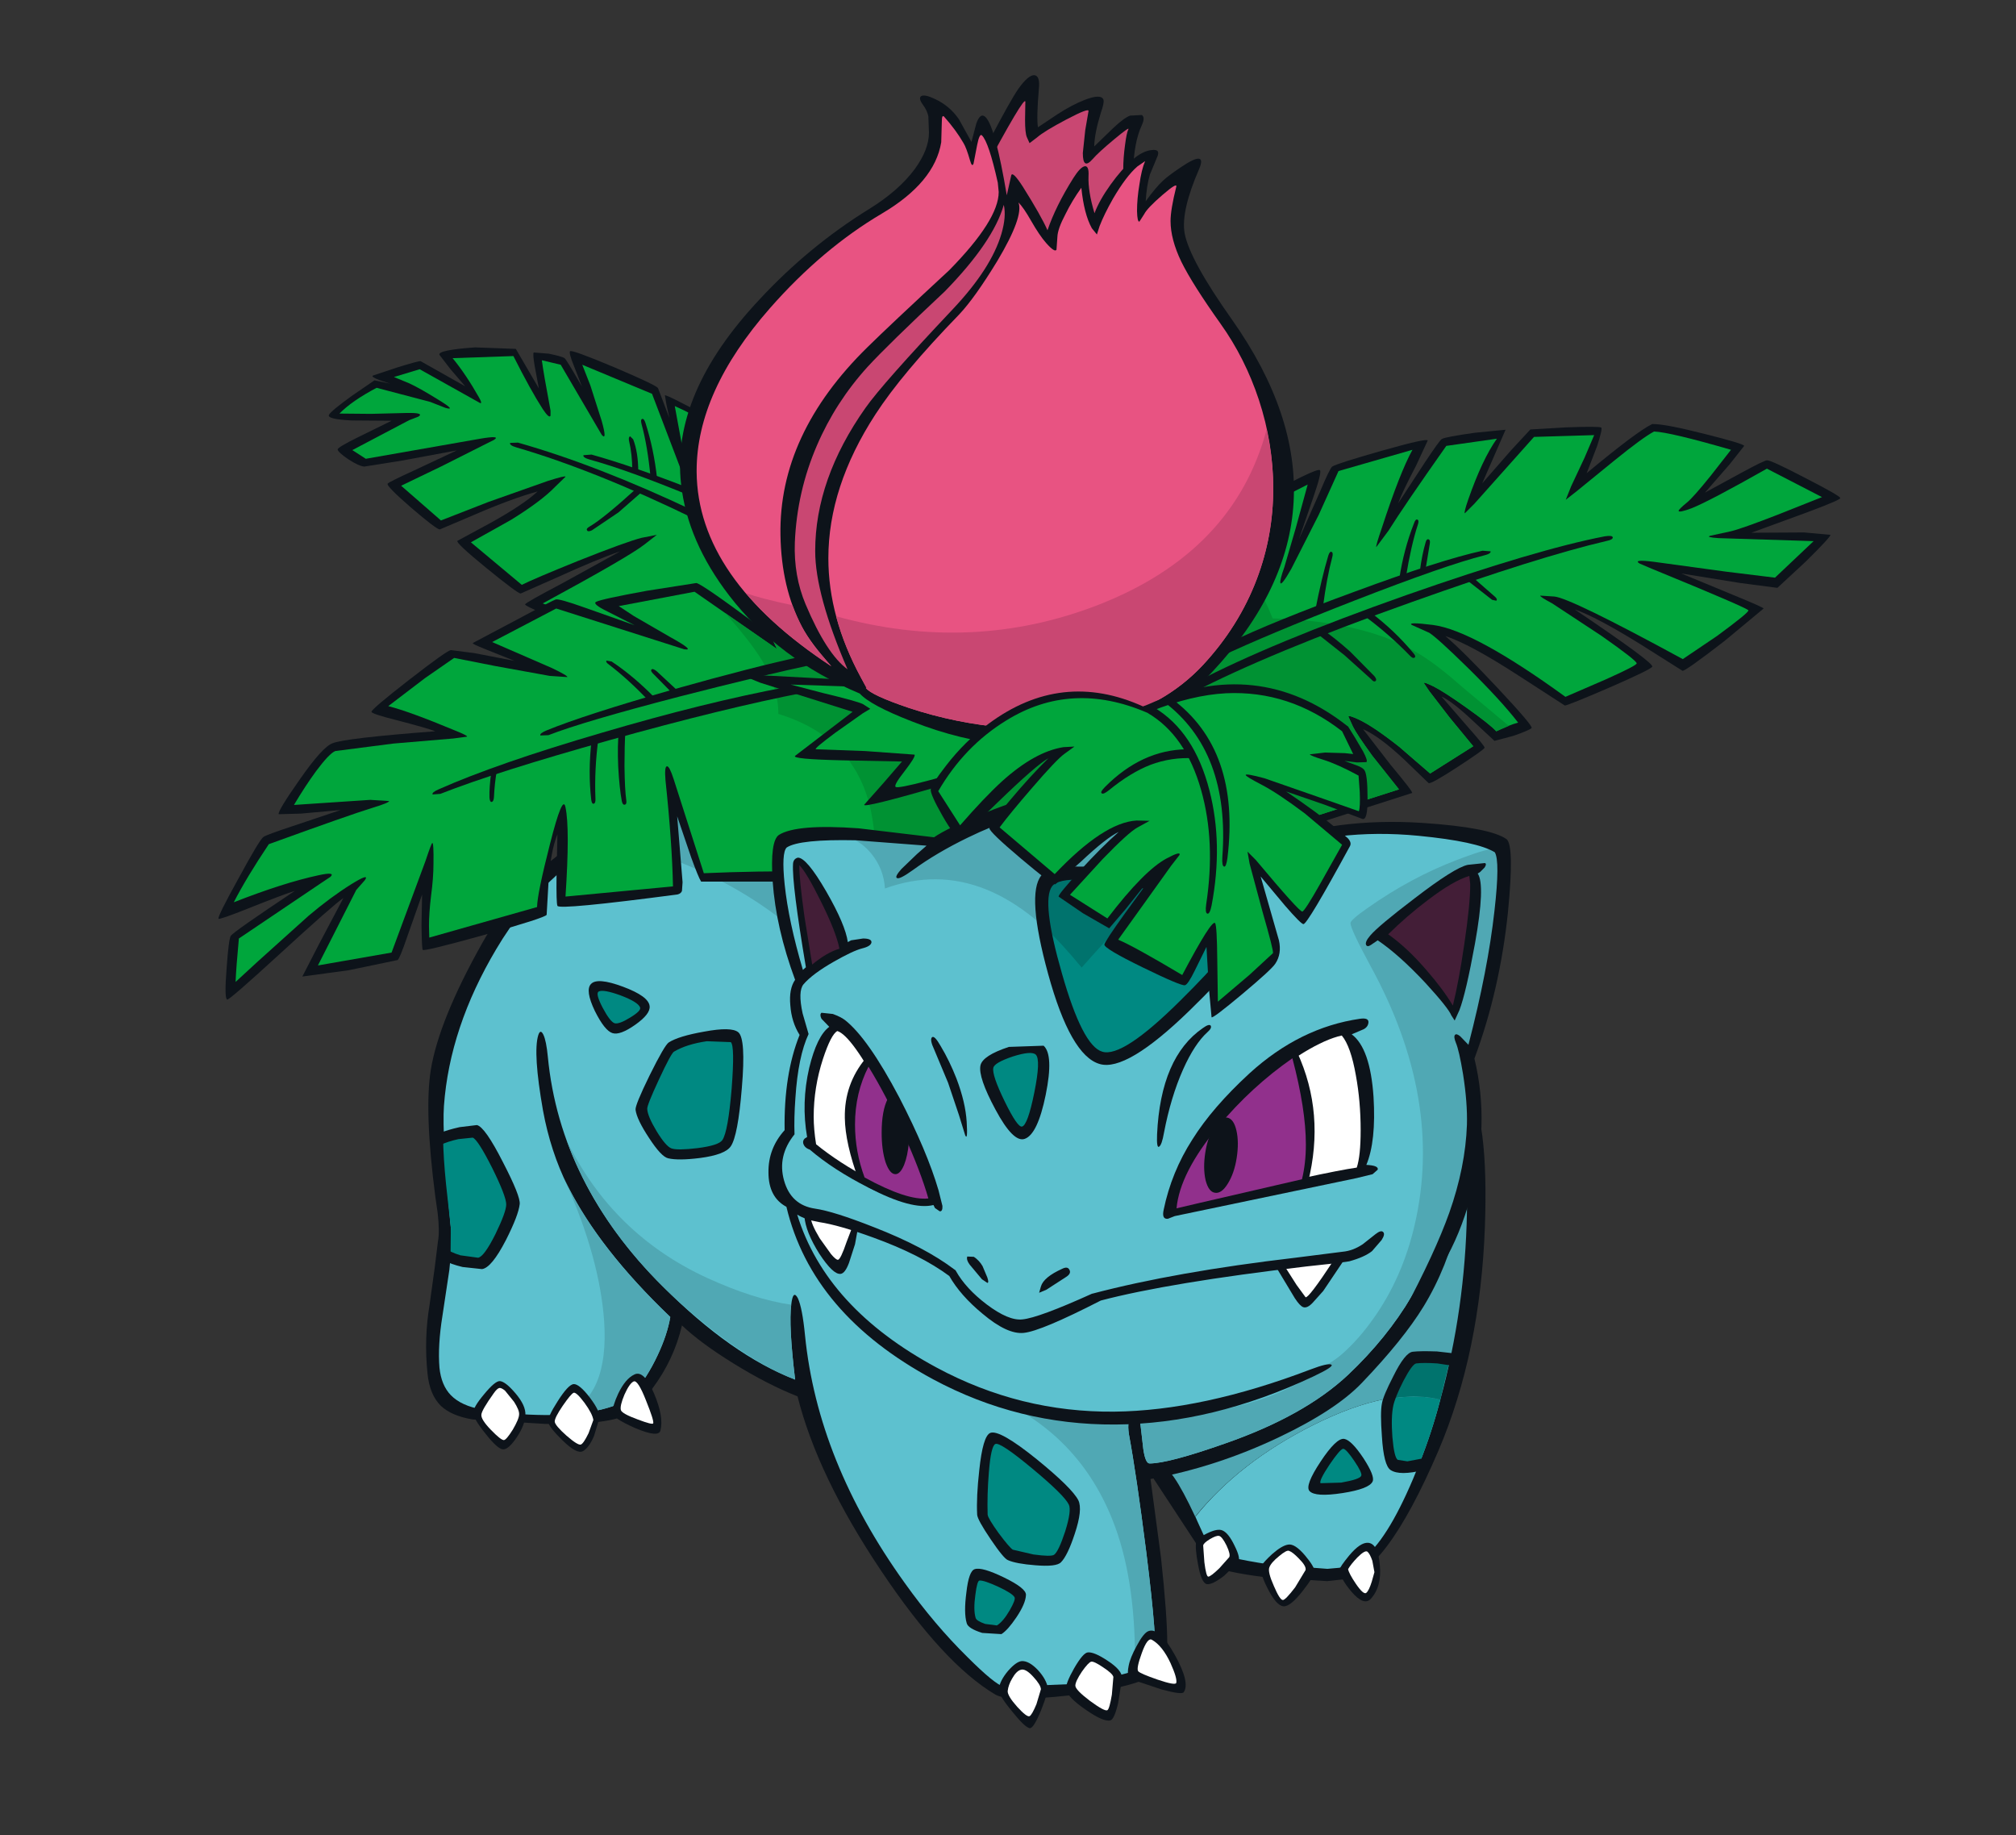 <?xml version="1.0" encoding="utf-8"?>
<!-- Generator: Adobe Illustrator 16.0.0, SVG Export Plug-In . SVG Version: 6.00 Build 0)  -->
<!DOCTYPE svg PUBLIC "-//W3C//DTD SVG 1.1//EN" "http://www.w3.org/Graphics/SVG/1.1/DTD/svg11.dtd">
<svg version="1.1" id="Layer_1" xmlns="http://www.w3.org/2000/svg" xmlns:xlink="http://www.w3.org/1999/xlink" x="0px" y="0px"
	 width="456px" height="415px" viewBox="0 0 456 415" enable-background="new 0 0 456 415" xml:space="preserve">
<rect x="0" y="0" width="456" height="415" fill="#333333" stroke="none"/>
<g>
	<g>
		<path fill="#0D131A" d="M326.39,248.052c1.897-0.632,3.228-0.362,3.996,0.812l1.421-3.521c3.297,4.739,4.65,15.415,4.064,32.03
			c-0.679,18.914-4.176,35.799-10.497,50.651c-8.216,19.143-15.575,28.87-22.074,29.186l-3.116,0.34l-13.475-0.813
			c-6.953-0.856-11.287-1.828-13.004-2.911l-16.318-24.853c-0.091-2.211,2.956-7.675,9.141-16.388
			c5.463-7.766,12.077-16.275,19.843-25.529c8.124-9.705,15.642-18.013,22.549-24.92
			C317.045,253.965,322.869,249.271,326.39,248.052"/>
		<path fill="#5DC1CF" d="M270.388,342.991c6.592-8.217,15.463-15.125,26.612-20.723c11.739-5.867,21.332-7.787,28.781-5.755
			c-1.309,5.011-2.867,9.774-4.673,14.287c-4.018,10.203-7.878,17.065-11.579,20.587c-2.168,2.031-4.763,3.114-7.788,3.25
			l-1.491,0.136l-13.271-1.017c-6.771-1.037-10.902-2.008-12.392-2.912c-0.678-0.406-1.919-2.662-3.725-6.771L270.388,342.991
			h-0.067v-0.068L270.388,342.991"/>
		<path fill="#50A8B4" d="M328.827,249.948c2.212,3.203,3.205,11.285,2.979,24.242c-0.27,14.537-2.279,28.644-6.025,42.323
			c-7.449-2.032-17.042-0.112-28.781,5.755c-11.149,5.598-20.043,12.506-26.68,20.723v-0.068c-1.851-3.973-3.431-6.907-4.74-8.804
			c-2.031-2.934-4.13-4.695-6.297-5.282v-0.135c0-1.58,2.347-5.756,7.041-12.526c5.103-7.45,11.627-15.981,19.571-25.599
			c8.713-10.519,16.703-19.433,23.971-26.747c7.225-7.27,12.573-11.761,16.05-13.477
			C327.497,249.497,328.467,249.36,328.827,249.948"/>
		<path fill="#0D131A" d="M327.337,269.788c1.808,2.123,2.709,3.839,2.709,5.146l-0.066,0.542c-1.715,7.403-4.38,14.063-7.99,19.977
			c-3.07,5.011-7.722,10.767-13.95,17.27c-3.927,4.106-10.156,8.192-18.689,12.255c-9.482,4.516-19.187,7.676-29.118,9.48
			l2.369,17.742c0.948,8.758,1.422,15.281,1.422,19.569c0,1.22-0.36,2.529-1.082,3.928c-0.453,1.581-1.311,2.709-2.574,3.386
			c-3.387,1.853-9.639,3.295-18.758,4.336c-9.028,0.992-14.513,0.924-16.455-0.204c-7.855-4.65-16.478-13.994-25.868-28.035
			c-9.571-14.265-15.868-27.402-18.893-39.411c-4.56-1.805-9.391-4.288-14.492-7.448c-4.965-3.07-8.848-5.937-11.647-8.601
			c-1.219,5.192-3.454,9.953-6.704,14.288c-1.58,2.122-3.07,3.747-4.469,4.877c-1.851,2.257-8.442,3.294-19.773,3.113l-16.456-1.015
			c-3.161-0.543-5.53-1.558-7.11-3.048c-1.715-1.671-2.731-4.131-3.046-7.38c-0.542-5.238-0.384-10.408,0.474-15.509l1.151-8.329
			l0.745-6.027c0.271-1.443,0.249-3.566-0.067-6.366l-0.542-3.791c-1.67-12.866-2.009-22.393-1.015-28.577
			c1.219-7.493,5.101-17.063,11.646-28.711c7.449-13.228,18.442-22.844,32.979-28.848c8.668-3.566,17.674-5.598,27.019-6.095
			c7.087-0.361,20.879,4.604,41.375,14.898c12.37,6.185,25.777,13.566,40.223,22.143c18.193,10.79,34.423,21.265,48.688,31.421
			C313.638,256.922,322.959,264.598,327.337,269.788"/>
		<path fill="#5DC1CF" d="M143.894,186.429c8.396-3.702,16.816-5.778,25.258-6.23c10.338-0.541,39.728,15.124,88.167,46.996
			c24.243,15.98,47.425,32.053,69.544,48.215c-1.984,6.592-4.513,12.505-7.583,17.742c-3.702,6.275-8.486,12.189-14.354,17.74
			c-6.592,6.186-15.848,11.354-27.765,15.509c-8.577,3.023-14.289,4.538-17.132,4.538c-0.633,0-1.107-1.085-1.423-3.251
			l-0.679-5.893c-0.134-1.851-0.698-2.46-1.692-1.828c-0.947,0.633-1.241,2.099-0.879,4.402c1.128,6.048,2.438,14.943,3.928,26.68
			c1.76,14.131,2.368,22.188,1.827,24.175c0,0.316-0.519,0.768-1.557,1.354c-3.204,1.716-9.052,3.139-17.538,4.268l-14.965,0.609
			c-1.401-0.406-4.132-2.641-8.195-6.704c-4.965-4.875-9.707-10.473-14.221-16.794c-13.137-18.282-20.653-36.951-22.549-56.001
			c-0.407-4.153-0.949-6.952-1.626-8.396c-0.723-1.356-1.219-0.859-1.49,1.488c-0.406,3.071-0.113,8.713,0.88,16.931
			c-9.57-3.657-19.57-10.701-29.999-21.129c-15.439-15.395-24.084-32.686-25.936-51.872c-0.226-2.392-0.564-4.061-1.015-5.01
			c-0.452-0.903-0.835-0.858-1.152,0.136c-0.812,2.663-0.451,8.352,1.083,17.065c1.129,6.138,2.98,11.804,5.553,16.994
			c4.83,9.571,12.573,19.459,23.227,29.661c-0.452,2.663-1.4,5.53-2.844,8.601c-1.58,3.386-3.477,6.388-5.688,9.005
			c-0.858,1.13-2.799,2.123-5.824,2.98c-6.004,1.762-14.446,2.054-25.326,0.882l-2.845-0.543c-3.159-0.542-5.529-1.626-7.11-3.251
			c-1.444-1.489-2.302-3.565-2.573-6.23c-0.271-3.295-0.046-7.2,0.677-11.714l1.558-10.36c0.452-3.928,0.564-7.111,0.338-9.549
			c-1.354-13.994-1.874-23.181-1.557-27.561c0.857-11.827,4.808-23.655,11.85-35.483
			C119.809,201.823,130.35,192.434,143.894,186.429"/>
		<path fill="#50A8B4" d="M159.875,288.953c7.088,3.249,13.453,5.28,19.096,6.094c-0.406,3.071-0.113,8.713,0.88,16.931
			c-7.269-2.801-15.394-8.106-24.378-15.914c-12.957-11.241-22.031-23.904-27.222-37.99
			C135.158,272.114,145.699,282.406,159.875,288.953"/>
		<path fill="#50A8B4" d="M151.614,297.823c-0.452,2.663-1.4,5.53-2.844,8.601c-1.58,3.386-3.477,6.388-5.688,9.005l-2.98,1.965
			c-3.024,1.354-7.155,2.167-12.391,2.438c6.726-2.664,9.706-9.706,8.938-21.127c-0.677-9.48-3.612-20.045-8.803-31.691
			C132.631,277.035,140.553,287.305,151.614,297.823"/>
		<path fill="#50A8B4" d="M136.648,189.815c5.914-3.386,12.347-5.937,19.299-7.652c4.604-1.083,9.006-1.739,13.204-1.964
			c10.338-0.541,39.728,15.124,88.167,46.996c24.243,15.98,47.425,32.053,69.544,48.215c-1.984,6.592-4.513,12.505-7.583,17.742
			c-3.702,6.275-8.486,12.189-14.354,17.74c-6.592,6.186-15.848,11.354-27.765,15.509c-8.577,3.023-14.289,4.538-17.132,4.538
			c-0.633,0-1.107-1.085-1.423-3.251l-0.679-5.893c-0.134-1.851-0.698-2.46-1.692-1.828c-0.947,0.633-1.241,2.099-0.879,4.402
			c1.128,6.048,2.438,14.943,3.928,26.68c1.76,14.131,2.368,22.188,1.827,24.175c0,0.316-0.519,0.768-1.557,1.354l-2.845,1.152
			c0.226-12.866-1.264-23.68-4.469-32.437c-5.236-14.354-14.988-24.378-29.253-30.065c-2.979-29.073-8.442-52.099-16.388-69.072
			C192.243,215.638,168.926,196.858,136.648,189.815"/>
		<path fill="#0D131A" d="M113.083,312.315c0.858,0.09,2.031,1.016,3.521,2.774c1.581,1.854,2.326,3.5,2.235,4.944
			c-0.09,1.535-0.745,3.205-1.963,5.011c-1.219,1.807-2.235,2.71-3.048,2.71c-0.813,0-2.144-1.174-3.996-3.522
			c-1.851-2.301-2.776-3.881-2.776-4.739c-0.045-0.813,0.768-2.213,2.438-4.198C111.163,313.263,112.36,312.271,113.083,312.315"/>
		<path fill="#FFFFFF" d="M116.265,316.987c0.812,1.264,1.196,2.212,1.151,2.844c0,0.678-0.474,1.828-1.422,3.453
			c-0.992,1.581-1.67,2.371-2.031,2.371c-0.451,0-1.422-0.767-2.912-2.303c-1.535-1.581-2.257-2.73-2.167-3.452
			c0.045-0.679,0.971-2.281,2.776-4.811c0.496-0.721,0.926-1.126,1.287-1.219c0.315-0.044,0.745,0.159,1.287,0.61L116.265,316.987"
			/>
		<path fill="#0D131A" d="M123.985,321.524c-0.09-0.723,0.632-2.28,2.167-4.673c1.58-2.482,2.777-3.77,3.589-3.859
			c0.858-0.046,2.099,0.994,3.725,3.115c1.625,2.166,2.325,3.724,2.1,4.672l-1.22,3.996c-0.768,1.761-1.603,2.889-2.505,3.385
			c-0.903,0.496-2.438-0.316-4.604-2.438C125.204,323.736,124.121,322.338,123.985,321.524"/>
		<path fill="#FFFFFF" d="M129.741,314.956c0.406-0.136,1.218,0.609,2.438,2.234c1.219,1.671,1.896,2.98,2.032,3.929l-1.083,2.979
			c-0.768,1.578-1.354,2.438-1.761,2.571c-0.451,0.137-1.535-0.54-3.25-2.031c-1.67-1.488-2.55-2.527-2.641-3.114
			c-0.045-0.587,0.564-1.805,1.829-3.657C128.522,316.107,129.335,315.137,129.741,314.956"/>
		<path fill="#0D131A" d="M138.545,319.493c0-1.038,0.428-2.483,1.286-4.334c1.083-2.257,2.302-3.702,3.657-4.334
			c1.444-0.722,2.934,0.723,4.469,4.334c1.489,3.521,1.963,6.298,1.422,8.33c-0.271,1.127-2.167,0.946-5.688-0.543
			C140.214,321.412,138.499,320.26,138.545,319.493"/>
		<path fill="#FFFFFF" d="M143.352,312.383c0.632-0.227,1.557,1.219,2.775,4.334c1.219,3.025,1.761,4.74,1.625,5.146
			c-0.09,0.271-1.264-0.022-3.521-0.88c-2.347-0.857-3.611-1.558-3.792-2.099c-0.18-0.634,0.091-1.808,0.813-3.522
			C142.02,313.646,142.72,312.653,143.352,312.383"/>
		<path fill="#0D131A" d="M225.899,381.995c0.181-1.309,0.881-2.686,2.099-4.131c1.22-1.399,2.258-2.145,3.116-2.233
			c1.084-0.046,2.279,0.61,3.589,1.963c1.173,1.265,1.918,2.506,2.233,3.725c0.181,0.722-0.293,2.506-1.422,5.351
			c-1.174,2.889-2.053,4.265-2.641,4.131c-0.768-0.182-2.121-1.49-4.063-3.929C226.78,384.388,225.809,382.763,225.899,381.995"/>
		<path fill="#FFFFFF" d="M227.93,382.4c0.091-0.901,0.429-1.85,1.017-2.843c0.633-1.128,1.286-1.783,1.963-1.964
			c0.723-0.227,1.671,0.316,2.844,1.627c1.085,1.172,1.648,2.098,1.693,2.774l-1.016,3.387c-0.678,1.623-1.195,2.528-1.558,2.709
			c-0.406,0.179-1.332-0.52-2.775-2.101C228.608,384.32,227.885,383.124,227.93,382.4"/>
		<path fill="#0D131A" d="M246.077,373.666c0.948-0.09,2.438,0.542,4.47,1.896c2.213,1.444,3.297,2.754,3.252,3.928l-0.883,5.621
			c-0.586,2.482-1.173,3.791-1.759,3.926c-1.038,0.272-2.912-0.541-5.621-2.438c-2.753-1.896-4.221-3.431-4.402-4.604
			c-0.089-0.858,0.52-2.438,1.827-4.739C244.318,374.907,245.355,373.711,246.077,373.666"/>
		<path fill="#FFFFFF" d="M246.823,375.766c0.406-0.091,1.309,0.339,2.707,1.288c1.446,0.946,2.213,1.67,2.305,2.167l-0.34,3.994
			c-0.361,2.167-0.7,3.339-1.016,3.521c-0.406,0.226-1.717-0.474-3.929-2.098c-2.211-1.672-3.316-2.822-3.316-3.455
			c0-0.632,0.496-1.692,1.489-3.183C245.717,376.6,246.417,375.856,246.823,375.766"/>
		<path fill="#0D131A" d="M259.758,368.859c1.624-0.633,3.61,1.15,5.957,5.349c2.348,4.198,3.024,7.021,2.032,8.465
			c-0.271,0.406-1.919,0.204-4.943-0.609l-5.892-1.964l-1.625-1.151c-0.225-0.406-0.225-1.151,0-2.233
			c0.227-1.219,0.835-2.733,1.829-4.538C258.155,370.235,259.034,369.129,259.758,368.859"/>
		<path fill="#FFFFFF" d="M260.57,370.824c1.58,0.901,2.979,2.661,4.198,5.28c1.038,2.302,1.467,3.791,1.286,4.469
			c-0.135,0.406-1.535,0.158-4.198-0.744c-2.617-0.904-4.085-1.536-4.402-1.896c-0.315-0.406-0.044-1.784,0.813-4.131
			C259.124,371.409,259.892,370.416,260.57,370.824"/>
		<path fill="#0D131A" d="M270.592,348.477c0.089-0.406,0.879-0.972,2.37-1.693c1.625-0.812,2.821-1.038,3.589-0.678
			c0.901,0.407,1.806,1.558,2.708,3.453c0.948,1.897,1.22,3.139,0.812,3.725l-3.183,3.049c-1.806,1.398-3.113,2.031-3.927,1.894
			c-0.812-0.178-1.469-1.646-1.965-4.399C270.501,351.298,270.365,349.514,270.592,348.477"/>
		<path fill="#FFFFFF" d="M275.739,347.324c0.45,0.09,1.017,0.812,1.691,2.168c0.633,1.353,0.836,2.234,0.61,2.642l-2.234,2.504
			c-1.31,1.265-2.146,1.896-2.506,1.896c-0.315,0-0.61-1.082-0.881-3.25l-0.27-3.791c0.045-0.362,0.54-0.836,1.488-1.422
			C274.632,347.482,275.332,347.234,275.739,347.324"/>
		<path fill="#0D131A" d="M287.724,351.456c1.489-1.31,2.709-2.032,3.657-2.167c0.992-0.182,2.256,0.632,3.792,2.438
			c1.445,1.716,2.166,2.935,2.166,3.656c0,0.632-0.88,2.076-2.64,4.334c-1.897,2.438-3.363,3.611-4.403,3.521
			c-1.083-0.091-2.302-1.489-3.655-4.198c-1.31-2.619-1.739-4.289-1.287-5.013C285.715,353.442,286.504,352.584,287.724,351.456"/>
		<path fill="#FFFFFF" d="M291.583,350.711c0.543,0.182,1.287,0.768,2.235,1.76c1.13,1.129,1.625,1.987,1.489,2.575l-2.368,3.926
			c-1.492,1.941-2.416,2.89-2.778,2.844c-0.451,0-1.128-1.061-2.031-3.183c-0.948-2.122-1.286-3.521-1.015-4.198
			c0.27-0.723,0.993-1.557,2.166-2.505C290.454,350.937,291.224,350.53,291.583,350.711"/>
		<path fill="#0D131A" d="M305.195,351.727c1.67-1.986,3.094-2.935,4.266-2.845c1.491,0.136,2.37,1.807,2.642,5.012
			c0.316,3.25-0.36,5.801-2.032,7.651c-1.038,1.129-2.504,0.587-4.401-1.626c-1.76-2.076-2.641-3.746-2.641-5.01
			C303.028,354.547,303.75,353.487,305.195,351.727"/>
		<path fill="#FFFFFF" d="M307.024,352.2c1.172-1.174,1.941-1.604,2.302-1.286c0.362,0.314,0.723,0.993,1.083,2.03l0.475,2.574
			l-0.61,2.167c-0.406,1.308-0.812,2.144-1.219,2.505c-0.405,0.361-1.195-0.315-2.369-2.031c-1.039-1.535-1.625-2.641-1.76-3.317
			C305.331,354.119,306.03,353.237,307.024,352.2"/>
		<path fill="#0D131A" d="M161.635,95.011l15.642,8.871l37.313,40.765l-53.632,9.008l-21.263-8.127
			c-14.13-5.507-21.105-8.464-20.924-8.871c0.18-0.316,2.934-1.874,8.261-4.672l13.272-7.314c-3.476,1.174-8.284,3.161-14.423,5.96
			l-8.126,3.588c-0.497-0.045-3.07-1.963-7.72-5.756c-4.695-3.836-6.885-5.891-6.569-6.161l7.381-3.995
			c5.056-2.799,8.645-5.192,10.767-7.179c-3.927,1.083-8.759,2.866-14.492,5.35l-7.652,3.25c-0.542-0.045-2.708-1.693-6.5-4.944
			c-3.792-3.295-5.553-5.102-5.282-5.417c0.225-0.271,2.167-1.241,5.824-2.912l9.819-4.604l-12.393,2.302l-8.532,1.354
			c-0.768-0.044-1.964-0.586-3.588-1.625c-1.581-1.083-2.394-1.828-2.438-2.234c-0.045-0.315,1.49-1.242,4.604-2.776l7.585-3.725
			l-9.007-0.067c-3.792-0.181-5.507-0.609-5.146-1.287c0.362-0.632,2.145-2.1,5.35-4.402l4.943-3.385l3.522,0.745l-2.438-0.813
			c-1.309-0.496-1.783-0.834-1.422-1.016l5.485-1.829c3.205-0.993,4.966-1.467,5.282-1.422l10.09,5.688l-3.318-3.86l-2.505-3.25
			c-0.317-0.722,2.37-1.287,8.058-1.693l9.21,0.339l5.214,8.938l-0.948-5.079c-0.316-1.85-0.385-2.866-0.204-3.046l3.387,0.271
			c1.986,0.406,3.182,0.745,3.589,1.016c0.315,0.271,1.625,2.416,3.927,6.433l-1.896-4.876c-0.723-1.805-0.994-2.843-0.812-3.115
			c0.181-0.316,3.499,0.881,9.954,3.589c6.365,2.708,9.684,4.289,9.955,4.74l2.573,6.772l-0.676-3.115l-0.339-2.032
			C150.53,89.21,154.277,91.083,161.635,95.011"/>
		<path fill="#00A63C" d="M211.272,143.497l-50.111,8.396l-38.395-15.439c13.001-7.042,20.677-11.489,23.023-13.34l2.776-2.167
			l-3.454,0.678c-2.302,0.586-7.088,2.324-14.355,5.213c-6.592,2.664-10.836,4.47-12.732,5.418l-11.511-9.616l9.074-5.079
			c4.605-2.844,7.945-5.349,10.022-7.516l2.302-2.235c0.045-0.226-1.286,0.09-3.995,0.948l-13.408,4.739l-10.768,4.199l-9.006-7.854
			l9.142-4.402l9.277-4.673l2.573-1.286c1.128-0.723,0.09-0.813-3.115-0.271l-25.869,4.537l-3.046-1.964l12.866-6.772l2.099-0.812
			c0.903-0.587,0.046-0.858-2.574-0.813l-8.193,0.202l-7.11-0.067c1.851-1.896,4.65-3.836,8.396-5.823l12.122,3.183l3.453,1.354
			c1.761,0.496,1.196-0.136-1.693-1.896c-2.844-1.761-5.011-2.979-6.501-3.657l-3.454-1.422l5.824-1.76l13.679,7.652
			c0.361,0.089,0.271-0.339-0.271-1.287c-1.94-3.432-3.927-6.389-5.959-8.872l13.747-0.474c2.619,5.192,4.83,9.187,6.637,11.986
			c0.993,1.49,1.58,1.987,1.761,1.49v-1.15c-1.084-5.779-1.738-9.571-1.964-11.377l4.267,1.016l9.277,15.845
			c0.858,0.994,0.858-0.045,0-3.115l-2.573-8.058l-1.829-4.672l15.778,6.569l6.636,17.402l0.678-2.844l-2.167-11.783
			c2.302,0.994,6.117,3.002,11.444,6.027c5.101,2.934,9.165,5.395,12.188,7.381L211.272,143.497"/>
		<path fill="#0D131A" d="M171.251,141.329l-5.891-12.866l25.936,11.783l61.351,22.888l-0.812,1.016
			c-4.831,5.958-9.911,11.828-15.237,17.606c-10.519,11.421-18.147,18.103-22.888,20.044l-0.338,0.136l-0.339-0.136
			c-4.786-1.761-15.281-2.573-31.488-2.438h-22.957c-0.406-0.632-1.15-2.438-2.234-5.417l-3.183-9.346l1.219,14.898l-0.135,1.964
			c-0.136,0.406-0.475,0.677-1.016,0.812c-17.833,2.348-26.884,3.206-27.155,2.573c-0.181-0.406-0.248-2.664-0.203-6.772
			l0.203-9.412c-1.039,2.528-1.715,6.23-2.032,11.105l-0.406,7.111c-0.271,0.45-4.966,1.964-14.085,4.536
			c-9.119,2.528-13.77,3.658-13.95,3.387c-0.135-0.271-0.226-2.145-0.271-5.62l0.135-6.908l-3.387,9.616
			c-1.128,3.295-1.85,5.033-2.166,5.215l-11.038,2.301l-10.496,1.424l3.657-7.11l5.621-10.633c-1.49,0.993-6.32,5.238-14.492,12.732
			c-7.539,6.906-11.467,10.314-11.782,10.224c-0.452-0.135-0.497-2.483-0.136-7.042c0.316-4.47,0.632-6.929,0.948-7.382
			c0.451-0.632,5.282-4.016,14.491-10.157c-1.625,0.496-5.101,1.805-10.429,3.926c-4.424,1.763-6.703,2.553-6.839,2.371
			c-0.181-0.316,1.333-3.364,4.538-9.142c3.159-5.824,5.033-8.939,5.62-9.345c0.407-0.315,2.596-1.128,6.569-2.438l10.901-3.656
			l-9.006,0.812l-5.012,0.135c-0.18-0.451,1.377-3.024,4.672-7.72c3.477-5.01,5.982-7.787,7.517-8.328
			c1.896-0.768,9.639-1.671,23.227-2.709c-1.128-0.452-4.04-1.287-8.735-2.506c-3.792-0.948-5.688-1.58-5.688-1.896
			c0-0.406,2.843-2.822,8.532-7.246c5.644-4.379,8.78-6.614,9.413-6.704l5.281,0.677l9.143,1.76l-6.434-2.572
			c-2.302-0.903-3.295-1.4-2.979-1.49l9.21-4.876c5.869-3.161,9.029-4.808,9.48-4.944c0.451-0.18,2.641,0.43,6.568,1.829
			l11.309,3.995l-6.163-3.115c-2.302-1.129-3.16-1.851-2.573-2.167c0.723-0.406,4.538-1.242,11.444-2.505l11.241-1.76
			C158.363,131.985,162.945,135.144,171.251,141.329"/>
		<path fill="#00A63C" d="M169.152,132.256l21.398,9.751l58.98,21.939c-5.551,6.728-10.923,12.867-16.114,18.42
			c-9.255,9.842-15.982,15.687-20.181,17.539c-5.146-1.761-14.942-2.709-29.388-2.845c-8.307-0.09-16.523,0.046-24.65,0.406
			l-6.839-21.33c-0.632-1.942-1.128-2.889-1.49-2.845c-0.406,0-0.519,1.062-0.339,3.183c0.993,9.345,1.558,17.336,1.693,23.972
			l-24.311,2.302c0.677-10.249,0.677-16.975,0-20.18c-0.406-2.122-1.581,0.655-3.521,8.329c-1.896,7.403-2.867,12.144-2.912,14.221
			l-24.378,6.905l-0.068-2.64c0-1.941,0.158-4.22,0.475-6.839c0.36-2.709,0.542-5.147,0.542-7.313
			c0.044-3.115-0.045-4.65-0.271-4.604c-0.136,0.044-0.654,1.421-1.558,4.13l-7.651,20.654l-16.66,2.912l8.668-17.065l1.964-2.234
			c0.767-1.129-0.271-0.812-3.115,0.948c-3.161,1.986-6.366,4.357-9.617,7.111l-11.443,10.292l-5.079,4.674
			c0.09-2.213,0.338-5.486,0.744-9.82l18.69-12.595l2.032-1.355c0.813-0.812-0.113-0.925-2.776-0.337
			c-5.238,1.128-11.602,3.16-19.096,6.094c1.896-3.702,4.537-8.082,7.922-13.138c12.324-4.469,20.113-7.2,23.362-8.193
			c2.527-0.768,3.815-1.287,3.86-1.557l-4.267-0.271l-17.268,1.151c1.716-2.889,3.387-5.44,5.011-7.652
			c1.986-2.664,3.432-4.176,4.334-4.537l13.137-1.693l13.611-1.151l3.047-0.406c0.181-0.136-0.745-0.61-2.776-1.422
			c-6.817-2.845-11.828-4.673-15.033-5.486l8.261-6.297l6.637-4.604l9.277,1.829l12.324,2.234l3.996,0.271
			c0.135-0.181-1.016-0.858-3.454-2.031l-13.543-5.891l14.491-7.585l28.916,9.21c1.806,0.316,0.744-0.61-3.183-2.777l-8.194-4.74
			l-3.386-2.234l17.132-3.25l18.623,12.933L169.152,132.256"/>
		<path fill="#009233" d="M175.721,146.746l-6.569-14.49l21.398,9.751l58.98,21.939c-5.551,6.728-10.923,12.867-16.114,18.42
			c-9.255,9.842-15.982,15.687-20.181,17.539c-3.25-1.129-8.373-1.919-15.372-2.37c0.497-8.849-0.632-16.026-3.386-21.534
			c-3.431-6.998-9.57-11.85-18.418-14.559c0-3.837-1.197-7.81-3.59-11.918c-1.76-2.934-4.582-6.569-8.465-10.903L175.721,146.746"/>
		<path fill="#0D131A" d="M408.326,108.08c5.192,2.664,7.834,4.176,7.923,4.538c0.093,0.27-2.482,1.376-7.719,3.318l-12.392,4.537
			l11.918-0.067l5.959,0.541c0.136,0.226-1.716,2.234-5.553,6.027l-6.433,5.959l-8.33-1.083l-13.408-2.167l11.783,4.876
			c4.516,1.851,6.795,2.867,6.84,3.047l-8.805,7.314c-5.958,4.604-9.141,6.861-9.546,6.771l-9.548-6.027
			c-6.637-4.109-11.58-6.727-14.832-7.855c11.92,8.036,17.766,12.347,17.54,12.934c-0.137,0.406-3.364,1.986-9.684,4.74
			c-6.185,2.664-9.548,4.019-10.09,4.063l-10.361-6.704c-7.448-4.831-13.002-7.833-16.659-9.006
			c2.619,2.212,6.592,6.163,11.92,11.851c5.281,5.643,7.81,8.623,7.583,8.938c-0.27,0.316-1.625,0.903-4.062,1.761l-4.334,1.15
			l-4.74-4.401c-3.205-3.024-5.62-4.898-7.246-5.621l5.756,6.637c2.755,3.115,4.087,4.763,3.996,4.943
			c-0.182,0.362-2.212,1.806-6.095,4.334c-4.017,2.618-6.207,3.837-6.569,3.657l-5.484-5.282c-3.793-3.566-6.906-5.869-9.344-6.907
			l6.229,8.058c3.431,4.108,5.056,6.23,4.874,6.365l-26.003,8.33l-48.011-16.116l18.689-45.371l0.137-0.135
			c2.482-2.483,8.781-6.546,18.894-12.189c9.841-5.462,14.986-7.968,15.438-7.517c0.316,0.316-0.225,2.483-1.624,6.501l-3.115,9.074
			l4.808-10.834c1.445-3.431,2.348-5.282,2.71-5.554c0.676-0.451,4.424-1.647,11.239-3.588c6.861-1.942,10.316-2.709,10.361-2.302
			l-2.64,5.688c-2.124,4.063-3.479,6.907-4.064,8.532l6.026-9.209c2.214-3.341,3.5-5.125,3.86-5.35
			c0.496-0.316,3.003-0.79,7.517-1.422l6.907-0.677l-5.28,12.121l6.565-7.516l4.336-4.672l8.192-0.474
			c5.059-0.18,7.676-0.158,7.854,0.068c0.182,0.227-0.135,1.603-0.946,4.13l-2.371,6.163c7.494-6.23,12.393-9.909,14.694-11.038
			l0.137-0.067h0.203c1.94,0,5.914,0.767,11.918,2.302c5.778,1.445,8.667,2.326,8.667,2.641l-3.317,4.2l-5.553,6.364l8.33-4.537
			c3.339-1.805,5.235-2.731,5.687-2.776C400.246,104.041,403.136,105.372,408.326,108.08"/>
		<path fill="#00A63C" d="M386.929,107.606c-2.617,3.251-4.402,5.259-5.349,6.027c-1.266,1.039-1.897,1.67-1.897,1.896
			c0.046,0.316,1.039,0.113,2.98-0.609c2.708-1.083,8.374-4.062,16.996-8.939l12.46,6.434l-9.885,3.927
			c-5.463,2.122-9.029,3.386-10.701,3.792l-4.672,1.016c-0.768,0.225-0.137,0.406,1.896,0.542l21.467,0.677l-8.736,8.262
			l-11.037-1.355l-16.388-2.234c-3.25-0.407-4.311-0.272-3.183,0.406l2.708,1.151c14.311,5.868,21.604,9.006,21.873,9.412
			c0.182,0.271-2.189,2.212-7.11,5.824l-7.719,5.214c-16.93-9.209-26.612-13.927-29.051-14.152l-3.184-0.203
			c-0.135,0.136,0.768,0.722,2.71,1.761l11.104,7.313c5.283,3.702,7.945,5.779,7.992,6.23c0.046,0.316-2.303,1.534-7.043,3.657
			l-9.073,3.926c-13.813-10.022-23.791-15.439-29.932-16.252c-3.974-0.497-5.575-0.497-4.808,0l3.929,1.762
			c1.219,0.767,4.084,3.362,8.599,7.787c5.057,4.966,8.894,9.142,11.511,12.527c-1.488,0.406-3.135,1.062-4.943,1.964
			c-0.946-1.039-3.136-2.776-6.567-5.214c-3.476-2.483-6.027-4.131-7.651-4.943c-1.491-0.722-2.212-0.971-2.166-0.745l1.285,1.896
			l4.537,5.891l5.35,6.5l-9.752,6.162l-6.975-6.027c-3.883-3.07-6.929-5.124-9.142-6.163c-1.534-0.721-2.324-0.947-2.369-0.676
			l1.016,2.234c0.541,1.128,2.009,3.34,4.4,6.636l6.027,7.584l-23.024,7.382l-45.776-15.372l17.878-43.406
			c3.204-3.115,13.295-8.961,30.27-17.539l-2.709,9.886l-2.572,8.803c-0.723,2.032-1.018,3.229-0.881,3.59
			c0.181,0.406,0.992-0.655,2.438-3.183l6.23-12.257l4.468-9.886l16.728-4.808c-1.896,3.431-4.199,9.299-6.908,17.606
			c-0.948,2.753-1.376,4.221-1.285,4.402l2.775-3.725c2.348-3.747,6.705-10.135,13.069-19.164l11.444-1.625
			c-2.212,3.116-4.38,7.72-6.501,13.815c-0.678,1.986-0.925,3.001-0.745,3.047l2.167-2.167l13.476-15.101l13.61-0.406l-2.167,5.078
			l-3.047,6.501l-1.219,3.048l2.506-1.964l8.396-6.84c4.334-3.521,7.359-5.733,9.074-6.636c2.394,0.09,8.194,1.467,17.403,4.131
			L386.929,107.606"/>
		<path fill="#009233" d="M276.822,119.593c5.191,8.035,8.87,14.784,11.037,20.247c14.356,0.452,25.53,3.205,33.521,8.262
			c2.618,1.625,5.846,4.13,9.684,7.517l10.226,8.532l-2.846,1.219c-0.946-1.039-3.136-2.776-6.567-5.214
			c-3.476-2.483-6.027-4.131-7.651-4.943c-1.491-0.722-2.212-0.971-2.166-0.745l1.285,1.896l4.537,5.891l5.35,6.5l-9.752,6.162
			l-6.975-6.027c-3.883-3.07-6.929-5.124-9.142-6.163c-1.534-0.721-2.324-0.947-2.369-0.676l1.016,2.234
			c0.541,1.128,2.009,3.34,4.4,6.636l6.027,7.584l-23.024,7.382l-45.776-15.372l17.878-43.406
			C267.047,125.664,270.818,123.159,276.822,119.593"/>
		<path fill="#0D131A" d="M204.026,172.208l-13.543-0.27c-7.675-0.181-11.219-0.52-10.632-1.016l13.001-9.954l-20.857-6.569
			l-2.844-1.151l3.115-0.542l31.759,1.693l28.916,17.334l-19.097,5.689c-12.639,3.658-18.757,5.169-18.351,4.538l4.266-4.808
			L204.026,172.208"/>
		<path fill="#00A63C" d="M195.155,161.306l1.693-1.015l-1.693-1.084c-0.948-0.451-3.973-1.287-9.074-2.505l-7.246-1.896
			l12.189,0.406l12.527,0.88l25.056,15.034c-16.568,5.011-25.236,7.291-26.004,6.839c-0.361-0.225,0.294-1.398,1.964-3.52
			c1.715-2.212,2.482-3.477,2.303-3.793l-11.174-0.812l-11.173-0.406c-0.226-0.136,1.241-1.377,4.401-3.725L195.155,161.306"/>
		<path fill="#0D131A" d="M245.266,22.622c2.527-0.994,3.973-1.016,4.333-0.068c0.136,0.451-0.068,1.445-0.608,2.98
			c-0.948,3.069-1.445,5.598-1.491,7.585l4.198-4.064c1.717-1.625,3.025-2.595,3.929-2.911l2.641-0.137
			c0.543,0.362,0.543,1.13,0,2.303c-1.174,2.529-1.828,5.915-1.963,10.158c-0.182,6.229,1.376,11.332,4.673,15.304l0.675,0.88
			l-0.946,0.543c-5.869,3.25-11.873,6.116-18.014,8.6l-7.515,2.708l-0.746,0.204l-14.695-26.883l4.198-8.33
			c3.07-5.869,5.214-9.684,6.433-11.444c1.49-2.077,2.687-3.092,3.589-3.048c0.904,0.09,1.242,1.152,1.016,3.183
			c-0.36,4.245-0.429,7.111-0.203,8.601l4.47-2.98C241.406,24.405,243.415,23.344,245.266,22.622"/>
		<path fill="#C94772" d="M254.069,38.264c0,6.23,1.58,11.512,4.741,15.846c-8.397,4.65-16.207,8.104-23.431,10.36l-13.476-24.582
			c6.636-12.414,9.977-18.035,10.021-16.861l-0.066,4.063c0,1.986,0.137,3.295,0.406,3.928l0.609,1.354l1.691-1.286
			c1.086-0.948,3.297-2.303,6.638-4.063c3.431-1.805,5.101-2.438,5.012-1.896l-0.745,4.333l-0.543,5.146
			c0,2.619,0.746,3.07,2.237,1.355c0.856-0.994,2.482-2.484,4.873-4.47c2.394-1.987,3.454-2.731,3.184-2.234
			c-0.272,0.542-0.52,1.715-0.745,3.521C254.204,34.721,254.069,36.549,254.069,38.264"/>
		<path fill="#0D131A" d="M221.768,38.806c1.038-0.36,1.783-0.203,2.235,0.474l3.658,5.011c2.256,4.019,3.385,8.217,3.385,12.596
			c0,3.702-0.768,7.291-2.303,10.767c-1.082,2.483-2.347,6.953-3.791,13.408l-4.132,19.977c-3.385,17.426-6.049,29.66-7.991,36.702
			c-3.205,11.648-6.41,18.306-9.615,19.977l-3.589,0.068l-3.25-1.49c-7.901-3.566-13.476-7.088-16.726-10.563
			c-5.373-5.914-8.578-14.604-9.616-26.072c-1.039-11.602,6.229-28.011,21.804-49.229c5.869-8.036,11.828-15.213,17.877-21.533
			C215.493,42.893,219.511,39.528,221.768,38.806"/>
		<path fill="#0D131A" d="M223.19,80.249l-4.198,20.45c-3.205,16.342-5.732,28.058-7.584,35.146
			c-3.205,12.008-6.229,18.735-9.074,20.179c-0.632,0.315-1.264,0.315-1.896,0l-3.318-1.49c-7.585-3.34-12.911-6.704-15.981-10.09
			c-5.147-5.643-8.216-13.972-9.209-24.987l-0.069-1.896c0-9.255,5.102-21.691,15.305-37.312
			c8.352-12.731,17.223-23.679,26.613-32.842c2.438-2.393,4.515-4.199,6.23-5.418l2.573-1.49l0.068,0.067l3.386,4.605
			c2.12,3.656,3.182,7.517,3.182,11.579c0,3.341-0.746,6.727-2.235,10.158C225.854,69.437,224.59,73.884,223.19,80.249"/>
		<path fill="#0D131A" d="M278.649,72.258c20.091,28.487,18.601,55.055-4.468,79.704c-6.095,6.545-13.746,11.196-22.957,13.949
			c-7.584,2.303-15.326,3.139-23.227,2.506c-7.042-0.587-14.288-2.348-21.736-5.282c-6.275-2.438-10.203-4.537-11.784-6.297
			c-12.279-5.146-22.12-12.527-29.524-22.144c-6.319-8.216-9.955-16.636-10.902-25.258c-1.536-13.588,4.379-27.494,17.741-41.714
			c7.404-7.99,15.665-14.807,24.785-20.451c4.47-2.753,7.922-5.777,10.36-9.074c2.123-2.934,3.183-5.665,3.183-8.193l-0.135-3.724
			c-0.181-0.858-0.587-1.716-1.219-2.574c-0.723-0.993-0.858-1.647-0.406-1.963c0.496-0.316,1.512-0.114,3.047,0.609
			c2.257,1.038,4.085,2.572,5.485,4.604l2.844,5.146l1.083-4.131c0.632-1.805,1.354-2.279,2.167-1.421
			c1.444,1.535,3.024,7.403,4.74,17.606l1.015-4.537c0.226-0.632,1.106,0.248,2.643,2.641c2.752,4.378,4.604,7.652,5.551,9.818
			c1.219-3.612,3.161-7.54,5.824-11.782c1.084-1.716,1.964-2.619,2.641-2.709c0.633-0.045,0.902,0.699,0.813,2.235
			c-0.092,2.303,0.36,5.101,1.354,8.396c0.721-1.941,1.939-4.108,3.655-6.5c1.626-2.257,3.229-4.086,4.81-5.486
			c1.579-1.399,3.068-2.167,4.469-2.301c1.398-0.181,1.805,0.36,1.219,1.625l-1.626,3.928c-0.496,1.67-0.812,3.679-0.947,6.027
			c1.534-2.122,2.844-3.679,3.927-4.672c0.768-0.723,2.055-1.693,3.859-2.911c4.109-2.8,5.555-2.732,4.336,0.203
			c-2.8,6.41-3.905,11.286-3.318,14.626C268.717,56.773,272.284,63.275,278.649,72.258"/>
		<path fill="#E85382" d="M214.726,61.085c-9.075,8.397-15.236,14.198-18.487,17.403c-13.408,13.137-19.977,27.312-19.705,42.526
			c0.135,7.946,1.761,14.875,4.875,20.789c1.399,2.529,3.611,5.486,6.636,8.871c-20.18-13.227-30.338-27.877-30.473-43.948v-0.271
			c0-11.918,5.53-24.174,16.59-36.77c7.855-8.939,16.298-16.072,25.327-21.4c7.944-4.694,12.415-10.066,13.408-16.116l0.135-4.673
			c0-1.128,0.18-1.49,0.542-1.083c1.761,1.987,3.205,3.951,4.333,5.892c0.452,0.723,0.948,2.031,1.49,3.927
			c0.316,1.129,0.586,1.378,0.812,0.746l0.813-4.199c0.361-1.806,0.723-2.528,1.083-2.166c1.039,1.037,2.235,4.604,3.588,10.699
			l0.204,2.099C225.899,47.609,222.174,53.501,214.726,61.085"/>
		<path fill="#C94772" d="M215.606,69.821c-10.655,11.286-17.268,18.757-19.842,22.415c-7.584,10.744-11.375,21.534-11.375,32.369
			c0,6.545,2.437,15.461,7.313,26.747c-3.161-2.302-6.321-7.2-9.481-14.694c-1.805-4.289-2.618-8.938-2.438-13.95
			c0.316-7.674,1.986-15.011,5.012-22.008c2.798-6.5,6.613-12.415,11.443-17.742c3.115-3.385,8.939-9.074,17.471-17.065
			c7.313-7.493,11.76-14.017,13.341-19.569c0.405,1.76,0.225,3.95-0.543,6.568C224.973,58.083,221.339,63.726,215.606,69.821"/>
		<path fill="#E85382" d="M272.013,150.472c-5.778,6.14-13.137,10.315-22.075,12.527c-6.772,1.716-14.221,2.235-22.347,1.558
			c-7.583-0.632-14.919-2.122-22.007-4.47c-5.733-1.941-8.984-3.453-9.751-4.537l0.203,0.068l-1.288-2.371
			c-4.92-9.073-7.381-18.08-7.381-27.019c0-10.745,3.544-21.579,10.632-32.504c3.973-6.14,10.292-13.679,18.96-22.618
			c2.348-2.483,5.214-6.5,8.601-12.054c4.019-6.726,5.62-11.15,4.807-13.273c0.768,0.768,1.716,2.146,2.846,4.132
			c1.263,2.212,2.393,3.882,3.385,5.01c1.309,1.491,2.099,2.009,2.369,1.558l0.204-2.912c0.045-1.219,0.655-2.934,1.829-5.146
			c0.993-2.032,2.188-4.018,3.588-5.96c0.406,3.974,1.196,7.02,2.37,9.143l1.15,1.421l0.61-1.896
			c0.678-1.761,1.693-3.837,3.048-6.23c1.984-3.385,3.815-5.801,5.485-7.246l1.76-1.218c-0.542,1.264-0.97,3.024-1.287,5.282
			c-0.36,2.122-0.541,4.131-0.541,6.026c0.045,1.671,0.226,2.461,0.541,2.37l1.085-1.692c0.451-0.903,1.827-2.348,4.131-4.335
			c2.301-1.985,3.34-2.594,3.113-1.827c-0.856,3.431-1.286,6.003-1.286,7.72c0,2.753,0.812,5.824,2.438,9.209
			c1.67,3.386,4.627,8.059,8.87,14.017c3.702,5.191,6.591,10.925,8.668,17.2c2.166,6.591,3.25,13.273,3.25,20.045
			c0,7.132-1.241,13.972-3.725,20.517C281.562,138.102,277.477,144.603,272.013,150.472"/>
		<path fill="#C94772" d="M188.045,150.674c-8.035-5.327-14.469-10.835-19.3-16.523c2.303,0.813,5.801,1.715,10.497,2.708
			c1.219,3.341,2.821,6.388,4.808,9.143L188.045,150.674"/>
		<path fill="#C94772" d="M286.504,97.11c0.993,4.56,1.49,9.007,1.49,13.341c0,7.132-1.241,13.972-3.725,20.517
			c-2.708,7.134-6.793,13.634-12.257,19.503c-5.778,6.14-13.137,10.315-22.075,12.527c-6.772,1.716-14.221,2.235-22.347,1.558
			c-7.583-0.632-14.919-2.122-22.007-4.47c-5.733-1.941-8.984-3.453-9.751-4.537l0.203,0.068l-1.288-2.371
			c-2.573-4.784-4.446-9.413-5.62-13.882c20.541,5.688,40.36,4.809,59.455-2.641C268.945,128.734,281.583,115.529,286.504,97.11"/>
		<path fill="#5DC1CF" d="M338.714,192.049c1.039,0.723,0.993,5.711-0.135,14.966c-1.219,9.887-3.228,20.203-6.027,30.947
			c0.993,4.966,0.903,11.851-0.271,20.654c-1.219,8.938-3.114,16.455-5.688,22.549c-2.438,5.824-6.095,11.037-10.97,15.643
			c-4.018,3.838-10.429,8.622-19.231,14.356c-8.984,5.823-21.422,8.962-37.312,9.413c-17.833,0.495-33.7-3.004-47.604-10.497
			c-18.283-9.841-29.299-22.752-33.046-38.735c-2.122-2.888-2.89-5.891-2.302-9.006c0.451-2.256,1.58-4.4,3.386-6.432
			c-0.677-3.387-0.112-8.51,1.692-15.373l2.844-9.275l-1.692-3.05c-1.129-2.345-1.581-4.287-1.354-5.822
			c-0.993-2.483-2.009-7.675-3.047-15.575c-1.128-8.533-1.263-13.747-0.406-15.643c1.986-1.49,7.652-2.167,16.997-2.031l16.93,1.219
			c1.264-1.083,4.718-2.799,10.36-5.147c6.682-2.799,12.1-4.446,16.253-4.942c9.887-1.174,18.847-0.7,26.883,1.421
			c7.493,2.031,14.423,5.576,20.789,10.632c10.699-4.063,22.436-5.486,35.212-4.267
			C330.408,188.958,336.323,190.289,338.714,192.049"/>
		<path fill="#50A8B4" d="M221.835,185.209c6.682-2.799,12.1-4.446,16.253-4.942c15.845-1.851,29.388,0.564,40.631,7.246
			c-6.322,3.973-12.416,8.78-18.284,14.424c-3.838,3.657-9.097,9.276-15.778,16.861c-13.996-17.607-28.825-23.565-44.49-17.877
			c-0.181-2.979-1.219-5.621-3.115-7.924c-1.896-2.302-4.063-3.566-6.501-3.792l12.664,0.339l8.262,0.812
			C212.739,189.273,216.193,187.558,221.835,185.209"/>
		<path fill="#0D131A" d="M181.95,275.071c0-0.362,1.715-0.362,5.147,0c3.521,0.36,5.891,0.969,7.11,1.828l-0.812,4.469
			l-1.355,4.198c-0.586,1.581-1.218,2.416-1.896,2.505c-1.128,0.137-2.731-1.376-4.808-4.537
			C183.26,280.24,182.132,277.418,181.95,275.071"/>
		<path fill="#FFFFFF" d="M192.718,277.644l-1.219,3.184c-0.903,2.662-1.558,4.018-1.964,4.062c-0.315,0-0.835-0.428-1.558-1.285
			l-2.573-3.589c-1.354-2.257-2.031-3.883-2.031-4.877v-0.203l3.859,0.408C189.354,275.974,191.182,276.74,192.718,277.644"/>
		<path fill="#50A8B4" d="M338.714,192.049c1.039,0.723,0.993,5.711-0.135,14.966c-1.219,9.887-3.228,20.203-6.027,30.947
			c0.993,4.966,0.903,11.851-0.271,20.654c-1.219,8.938-3.114,16.455-5.688,22.549c-2.573,6.094-7.109,12.346-13.61,18.759
			c-6.411,6.318-11.942,10.065-16.591,11.24c5.372-2.799,10.112-7.111,14.22-12.934c4.38-6.141,7.495-13.184,9.346-21.129
			c4.423-18.915,1.106-38.464-9.954-58.642c-3.026-5.599-4.538-8.825-4.538-9.685c0-0.497,1.266-1.624,3.793-3.387
			c6.591-4.649,13.34-8.282,20.248-10.902C335.012,192.365,338.083,191.553,338.714,192.049"/>
		<path fill="#0D131A" d="M299.304,291.933L297,294.506c-0.857,0.947-1.601,1.309-2.233,1.083c-0.497-0.181-1.13-0.858-1.896-2.03
			l-4.199-6.976l0.812-1.085l14.965-1.219L299.304,291.933"/>
		<path fill="#FFFFFF" d="M290.771,286.65c4.83-1.265,8.442-1.783,10.836-1.559c-3.747,5.689-5.847,8.444-6.299,8.263l-2.031-2.777
			L290.771,286.65"/>
		<path fill="#0D131A" d="M340.746,189.747c1.22,0.903,1.332,6.411,0.339,16.523c-1.219,11.737-3.747,22.775-7.585,33.113
			c2.438,10.021,2.121,20.541-0.948,31.556c-3.068,11.062-8.102,19.638-15.101,25.732c4.784-8.984,8.24-16.456,10.361-22.414
			c2.437-6.906,3.77-13.543,3.994-19.909c0.091-3.34-0.202-7.154-0.879-11.443c-0.588-3.567-1.13-5.938-1.626-7.109
			c-0.361-0.904-0.429-1.491-0.203-1.762s0.632-0.158,1.219,0.338l1.829,1.897c2.935-11.287,4.898-21.399,5.891-30.337
			c0.857-7.495,0.88-11.896,0.067-13.205c-2.664-1.625-8.419-2.867-17.268-3.725c-12.595-1.219-24.174,0.18-34.739,4.198
			l-0.54,0.135l-0.406-0.271c-6.366-5.055-13.408-8.374-21.129-9.955c-7.313-1.49-15.845-1.535-25.596-0.135
			c-6.049,0.902-12.55,3.047-19.503,6.434c-4.74,2.302-8.871,4.74-12.393,7.313c-2.077,1.489-3.296,2.099-3.656,1.828
			c-0.361-0.181-0.023-0.858,1.016-2.031l3.521-3.386l2.167-1.896l-15.981-1.219c-8.487-0.18-13.701,0.361-15.643,1.625
			c-0.812,0.768-0.971,3.543-0.475,8.329c0.587,5.598,1.964,12.052,4.131,19.367l0.676-0.608
			c-2.121-12.597-3.091-20.383-2.912-23.363c0.046-0.768,0.407-1.242,1.084-1.422c1.309-0.045,3.454,2.505,6.434,7.651
			c2.889,5.011,4.513,8.827,4.875,11.446l0.745-0.406l2.708-0.408c1.31,0,1.941,0.295,1.896,0.882
			c-0.091,0.586-0.791,1.038-2.099,1.354c-1.4,0.362-3.521,1.355-6.366,2.979c-3.251,1.852-5.553,3.566-6.907,5.146
			c-0.857,1.039-0.926,3.229-0.203,6.568l1.354,4.673c-1.58,3.387-2.573,8.194-2.979,14.425c-0.226,3.068-0.293,5.822-0.203,8.26
			c-2.618,3.25-3.408,6.729-2.37,10.431c1.038,3.7,3.363,5.822,6.975,6.363c2.844,0.406,7.291,1.806,13.34,4.198
			c7.674,2.98,13.77,6.186,18.283,9.615l0.204,0.136l0.068,0.137c1.49,2.662,3.814,5.191,6.974,7.584
			c3.296,2.483,5.981,3.611,8.059,3.386c2.438-0.226,7.696-2.167,15.777-5.823h0.067c12.506-3.297,27.809-6.004,45.913-8.125
			l10.699-1.356c1.533-0.136,3.048-0.698,4.537-1.692l2.913-2.302c0.811-0.633,1.376-0.79,1.691-0.474
			c0.36,0.314,0.248,0.925-0.338,1.827l-2.167,2.505c-1.129,0.903-2.844,1.671-5.147,2.304l-3.387,0.474l-6.229,0.677
			c-20.767,2.438-36.296,5.012-46.589,7.72c-8.985,4.605-14.785,7.044-17.402,7.312c-2.483,0.272-5.6-1.172-9.346-4.333
			c-3.341-2.753-5.847-5.598-7.517-8.531c-4.333-3.205-10.045-6.095-17.133-8.668c-5.191-1.896-9.3-3.07-12.325-3.521
			c-2.076-0.361-3.724-0.926-4.943-1.693c4.333,14.086,14.853,25.62,31.556,34.603c12.594,6.772,25.98,10.092,40.155,9.955
			c13.272-0.136,28.081-3.319,44.423-9.549c2.617-0.992,4.176-1.353,4.673-1.082c0.497,0.27-0.882,1.175-4.132,2.708
			c-15.168,7.133-30.066,10.744-44.693,10.835c-14.626,0.091-28.373-3.319-41.238-10.225c-18.284-9.843-29.344-22.844-33.182-39.006
			c-2.708-1.444-4.062-4.041-4.062-7.788c-0.045-3.611,1.174-6.793,3.656-9.548c-0.135-8.396,0.993-15.573,3.387-21.533
			c-1.219-1.94-1.919-4.176-2.099-6.704c-0.226-2.482,0.135-4.401,1.083-5.757c-2.889-7.809-4.582-15.235-5.079-22.279
			c-0.406-6.094,0.068-9.593,1.423-10.496c2.663-1.669,8.667-2.167,18.012-1.489l17.065,2.031c2.031-1.4,5.733-3.183,11.105-5.35
			c6.41-2.618,11.625-4.176,15.643-4.673c9.796-1.173,18.555-0.857,26.273,0.949c7.901,1.85,15.146,5.349,21.737,10.496
			c10.745-3.973,22.664-5.53,35.755-4.672C331.898,186.768,338.218,187.987,340.746,189.747"/>
		<path fill="#431E37" d="M180.8,195.977v-0.338c1.083,1.084,2.708,3.814,4.875,8.193c2.302,4.606,3.702,8.17,4.198,10.699
			c-1.941,0.588-3.996,1.784-6.162,3.589l-1.761-10.901C181.183,201.71,180.8,197.964,180.8,195.977"/>
		<path fill="#0D131A" d="M188.384,229.295c1.219,0.45,2.122,0.901,2.709,1.354c3.476,2.708,7.583,8.556,12.324,17.537
			c4.198,8.127,7.156,15.125,8.871,20.994l0.88,3.521c0.044,0.856-0.158,1.265-0.609,1.219l-1.083-0.743l-0.339-0.679
			c-3.205,0.812-8.103-0.496-14.694-3.928c-5.327-2.708-9.751-5.575-13.273-8.599c-0.812-0.272-1.309-0.746-1.49-1.424
			c-0.091-0.406,0.023-0.766,0.339-1.082l0.542-0.339c-0.903-5.146-0.745-10.361,0.474-15.644c1.174-4.829,2.686-7.923,4.537-9.277
			l-1.761-1.827c-0.316-0.633-0.316-1.083,0-1.355L188.384,229.295"/>
		<path fill="#FFFFFF" d="M184.05,252.521c0-4.424,0.7-8.78,2.099-13.069c1.219-3.701,2.302-5.801,3.251-6.298
			c2.166,0.678,5.621,5.484,10.36,14.424c4.65,8.713,7.968,16.456,9.954,23.228c-2.889,0.225-7.155-1.129-12.798-4.063
			c-4.786-2.528-8.894-5.191-12.324-7.991C184.231,256.493,184.05,254.417,184.05,252.521"/>
		<path fill="#0D131A" d="M195.764,239.384l1.219-0.068c2.799,4.425,5.643,9.797,8.532,16.118c2.889,6.365,4.921,11.691,6.095,15.98
			l0.203,0.677l-6.23-0.677c-4.695-0.813-8.352-2.167-10.97-4.062l-0.203-0.068l-0.136-0.271c-2.077-5.688-3.138-10.428-3.182-14.22
			C191.002,247.734,192.56,243.267,195.764,239.384"/>
		<path fill="#91308C" d="M193.395,254.281c0-4.74,1.016-9.098,3.047-13.068c2.618,4.243,5.237,9.232,7.855,14.966
			c2.618,5.777,4.515,10.72,5.688,14.829c-3.206,0.36-8.013-1.22-14.424-4.74C194.117,262.386,193.395,258.391,193.395,254.281"/>
		<path fill="#0D131A" d="M307.632,230.378c1.31-0.182,1.942,0.09,1.897,0.812c-0.045,0.678-0.406,1.196-1.085,1.558l-2.707,1.151
			c2.798,2.077,4.445,6.794,4.943,14.153c0.405,6.681-0.137,11.806-1.627,15.371c1.897,0.091,2.754,0.451,2.573,1.084l-1.149,1.016
			l-3.591,0.88l-41.172,8.601l-1.558,0.609c-0.947,0.09-1.265-0.587-0.947-2.03c1.174-5.689,3.341-10.993,6.501-15.915
			c3.024-4.83,7.336-9.818,12.935-14.966C290.229,235.796,298.558,231.687,307.632,230.378"/>
		<path fill="#FFFFFF" d="M283.66,246.562c3.702-3.388,7.426-6.229,11.173-8.533c3.432-2.076,6.321-3.363,8.669-3.86
			c1.354,1.627,2.415,4.627,3.183,9.006c0.723,3.929,1.083,8.061,1.083,12.393c0,3.884-0.293,6.705-0.881,8.466
			c-4.783,0.676-16.658,3.25-35.617,7.719l-4.876,1.151c0.45-3.656,2.189-7.788,5.214-12.393
			C274.632,255.862,278.649,251.213,283.66,246.562"/>
		<path fill="#0D131A" d="M292.328,237.555l0.812-0.54l0.271,0.947c4.244,9.209,5.057,19.029,2.438,29.458l-0.135,0.473
			l-0.407,0.068l-23.633,5.417l-7.11,1.625v-0.88c0.226-5.734,3.498-12.438,9.819-20.112
			C279.756,247.511,285.738,242.025,292.328,237.555"/>
		<path fill="#91308C" d="M292.328,239.315c2.031,7.677,3.048,14.176,3.048,19.504c0,2.844-0.294,5.462-0.882,7.854l-23.157,5.351
			l-5.215,1.219c0.495-5.372,3.656-11.558,9.48-18.555C280.569,248.729,286.144,243.605,292.328,239.315"/>
		<path fill="#0D131A" d="M335.803,196.18l-1.017,1.016l-0.542,0.339c1.175,1.715,0.971,6.975-0.608,15.779
			c-1.354,7.447-2.527,12.481-3.521,15.101l-1.083,2.37l-0.744-1.151c-0.453-1.129-2.416-3.59-5.893-7.381
			c-3.973-4.244-7.562-7.449-10.768-9.615l-1.489,1.015c-0.586,0.406-0.971,0.406-1.151,0c-0.18-0.452,0.137-1.151,0.949-2.099
			c1.22-1.444,4.56-4.244,10.021-8.397c6.049-4.65,10.066-7.179,12.053-7.585l3.861-0.406
			C336.187,195.3,336.164,195.639,335.803,196.18"/>
		<path fill="#431E37" d="M331.198,213.583c-0.812,5.554-1.671,10.158-2.573,13.814c-1.49-2.482-3.455-5.123-5.893-7.922
			c-2.934-3.431-5.845-6.162-8.735-8.194c2.891-2.843,5.871-5.417,8.939-7.72c3.837-2.935,6.976-4.763,9.413-5.486l0.202,1.896
			C332.552,202.997,332.102,207.535,331.198,213.583"/>
		<path fill="#0D131A" d="M211.339,237.421c-0.722-1.536-0.902-2.483-0.541-2.845c0.361-0.36,1.016,0.293,1.964,1.963
			c1.354,2.257,2.55,4.719,3.589,7.382c1.354,3.567,2.122,6.817,2.302,9.752c0.181,2.935,0.068,3.95-0.338,3.046l-1.422-4.604
			l-2.438-7.245L211.339,237.421"/>
		<path fill="#0D131A" d="M272.082,232.478c0.947-0.679,1.534-0.857,1.76-0.544c0.226,0.362-0.022,0.858-0.745,1.491
			c-1.941,1.761-3.769,4.56-5.484,8.396c-1.852,4.152-3.297,8.939-4.335,14.357c-0.314,1.805-0.677,2.843-1.082,3.113
			c-0.406,0.317-0.565-0.608-0.475-2.776C262.263,244.869,265.715,236.855,272.082,232.478"/>
		<path fill="#0D131A" d="M218.789,284.145l1.49,0.068c0.812,0.541,1.467,1.241,1.964,2.098l1.083,2.574
			c0.271,0.812,0.271,1.219,0,1.219l-1.218-0.813l-2.776-3.317C218.789,285.251,218.608,284.641,218.789,284.145"/>
		<path fill="#0D131A" d="M235.447,290.916c0.406-1.399,2.009-2.73,4.808-3.994c0.813-0.407,1.354-0.339,1.625,0.201
			c0.316,0.543,0.114,1.062-0.609,1.559l-4.604,2.979l-1.626,0.679L235.447,290.916"/>
		<path fill="#0D131A" d="M200.844,248.391l2.438,4.876l2.302,5.01c-0.18,2.077-0.542,3.793-1.084,5.146
			c-0.586,1.399-1.242,2.1-1.963,2.1c-0.857,0-1.603-0.902-2.235-2.708c-0.586-1.853-0.88-4.064-0.88-6.636
			C199.421,252.793,199.895,250.195,200.844,248.391"/>
		<path fill="#0D131A" d="M279.734,261.799c-0.361,2.347-1.039,4.311-2.032,5.891c-0.946,1.535-1.918,2.213-2.911,2.031
			c-0.948-0.135-1.647-1.082-2.101-2.845c-0.405-1.805-0.428-3.882-0.066-6.229s1.037-4.288,2.031-5.823
			c0.948-1.579,1.919-2.28,2.912-2.1c0.993,0.182,1.692,1.151,2.1,2.912C280.072,257.397,280.094,259.451,279.734,261.799"/>
		<path fill="#0D131A" d="M277.905,145.393c6.636-3.206,16.184-7.088,28.645-11.647c12.821-4.741,22.414-7.811,28.78-9.209
			l1.827,0.135c0.09,0.361-0.429,0.677-1.558,0.949c-5.731,1.444-15.506,4.853-29.319,10.225
			c-13.094,5.101-23.273,9.367-30.541,12.798L277.905,145.393"/>
		<path fill="#0D131A" d="M363.229,122.369c-10.202,2.393-24.809,6.975-43.814,13.747c-21.578,7.674-38.214,14.559-49.907,20.654
			l0.745-2.37c11.331-5.959,27.291-12.572,47.877-19.841c19.592-6.862,34.535-11.287,44.828-13.272
			c1.13-0.181,1.738-0.113,1.828,0.203C364.876,121.849,364.358,122.144,363.229,122.369"/>
		<path fill="#0D131A" d="M316.503,130.901c0.678-4.47,1.785-8.646,3.318-12.528c0.226-0.678,0.476-0.971,0.745-0.88
			c0.316,0.09,0.361,0.474,0.136,1.151c-1.038,3.205-1.941,7.178-2.709,11.917L316.503,130.901"/>
		<path fill="#0D131A" d="M297.475,138.147c0.948-4.875,1.941-9.052,2.979-12.527c0.226-0.678,0.475-0.949,0.745-0.813
			c0.271,0.135,0.315,0.542,0.137,1.219c-0.813,3.024-1.515,6.771-2.101,11.241L297.475,138.147"/>
		<path fill="#0D131A" d="M321.176,129.005c0.315-2.392,0.744-4.514,1.287-6.365c0.135-0.542,0.361-0.768,0.676-0.677
			c0.271,0.091,0.362,0.406,0.271,0.949l-0.947,5.755L321.176,129.005"/>
		<path fill="#0D131A" d="M333.297,130.698l4.876,4.266c0.406,0.361,0.497,0.654,0.27,0.88l-0.946-0.204l-5.892-4.604
			L333.297,130.698"/>
		<path fill="#0D131A" d="M297.949,143.294l1.422-0.746c1.58,1.039,3.589,2.642,6.026,4.808l5.485,5.553
			c0.407,0.497,0.496,0.858,0.272,1.083c-0.272,0.226-0.611,0.091-1.018-0.406l-6.025-5.417L297.949,143.294"/>
		<path fill="#0D131A" d="M308.445,139.163l1.559-0.677c3.656,2.754,6.885,5.824,9.684,9.209c0.451,0.497,0.54,0.835,0.271,1.016
			c-0.271,0.181-0.632,0.022-1.083-0.474C315.623,144.896,312.148,141.871,308.445,139.163"/>
		<path fill="#0D131A" d="M181.679,148.373l2.844,1.76c-8.216,1.76-18.487,4.221-30.811,7.381
			c-14.582,3.792-24.469,6.704-29.66,8.736l-1.829,0.067c-0.135-0.315,0.339-0.699,1.422-1.15c5.733-2.348,15.304-5.44,28.712-9.277
			C164.366,152.503,174.14,149.998,181.679,148.373"/>
		<path fill="#0D131A" d="M99.607,179.521l-1.761,0.136c-0.135-0.316,0.316-0.7,1.355-1.152c8.848-3.927,21.149-8.193,36.905-12.798
			c15.62-4.605,29.592-8.059,41.917-10.361l3.792,1.287c-12.054,2.347-26.726,5.936-44.016,10.767
			C120.825,172.141,108.094,176.181,99.607,179.521"/>
		<path fill="#0D131A" d="M137.799,150.336c-0.586-0.406-0.79-0.722-0.609-0.948l1.151,0.203c3.341,2.212,6.637,4.988,9.887,8.329
			l-1.422,0.609C143.6,155.189,140.598,152.458,137.799,150.336"/>
		<path fill="#0D131A" d="M153.239,156.16l-1.287,0.474l-4.063-4.131c-0.542-0.497-0.722-0.858-0.542-1.083
			c0.181-0.226,0.564-0.113,1.152,0.337L153.239,156.16"/>
		<path fill="#0D131A" d="M111.119,174.579l1.286-0.474c-0.361,2.032-0.586,4.086-0.677,6.163c-0.044,0.677-0.226,1.038-0.542,1.083
			c-0.271,0-0.429-0.339-0.473-1.016C110.667,178.845,110.802,176.927,111.119,174.579"/>
		<path fill="#0D131A" d="M141.456,165.233c-0.136,2.348-0.203,5.011-0.203,7.991c0.044,3.612,0.18,6.185,0.406,7.72
			c0.09,0.632-0.023,0.971-0.339,1.016c-0.315,0.09-0.541-0.181-0.676-0.812c-0.362-1.942-0.632-4.538-0.813-7.788
			c-0.135-3.341-0.089-5.937,0.136-7.788L141.456,165.233"/>
		<path fill="#0D131A" d="M135.362,166.926c-0.632,4.741-0.858,9.3-0.678,13.68c0.046,0.677-0.09,1.061-0.406,1.151
			c-0.271,0.044-0.452-0.249-0.542-0.881c-0.497-4.243-0.474-8.712,0.067-13.408L135.362,166.926"/>
		<path fill="#008982" d="M236.869,199.228c2.708-2.618,10.766-2.416,24.174,0.609c13.499,3.024,20.383,6.388,20.654,10.09
			c0.226,3.295-4.198,9.119-13.272,17.471c-9.119,8.398-15.486,12.347-19.097,11.852c-3.477-0.497-7.02-6.727-10.632-18.69
			C235.131,208.641,234.521,201.53,236.869,199.228"/>
		<path fill="#00736D" d="M236.192,209.657c-0.859-5.644-0.633-9.121,0.678-10.43c1.309-1.264,4.537-1.761,9.682-1.489
			c4.787,0.226,10.046,1.038,15.778,2.437c-4.152,3.838-10.044,10.044-17.673,18.623
			C241.496,214.96,238.674,211.913,236.192,209.657"/>
		<path fill="#008982" d="M235.447,237.623c1.038,1.851,0.903,5.463-0.407,10.834c-1.265,5.193-2.506,7.833-3.725,7.925
			c-0.901,0.089-2.505-1.965-4.807-6.163c-2.347-4.334-3.296-7.269-2.844-8.803c0.451-1.535,2.438-2.731,5.959-3.589
			L235.447,237.623"/>
		<path fill="#008982" d="M157.166,260.851l-6.095-0.204c-0.768-0.451-1.941-1.896-3.521-4.334
			c-1.671-2.662-2.438-4.491-2.303-5.484c0.136-1.219,0.971-3.431,2.505-6.636c1.58-3.432,2.958-5.778,4.131-7.043
			c1.264-1.309,3.95-2.233,8.059-2.777c4.017-0.541,6.207-0.36,6.568,0.541c0.632,1.537,0.632,5.577,0,12.124
			c-0.587,6.771-1.423,10.675-2.507,11.713C162.968,259.789,160.688,260.488,157.166,260.851"/>
		<path fill="#008982" d="M145.858,227.736c-0.136,0.949-1.173,2.031-3.115,3.25c-1.852,1.129-3.138,1.648-3.86,1.559
			c-0.768-0.136-1.851-1.49-3.25-4.063c-1.445-2.71-1.806-4.38-1.083-5.011c0.858-0.768,2.979-0.542,6.365,0.678
			C144.39,225.413,146.038,226.609,145.858,227.736"/>
		<path fill="#008982" d="M101.909,284.417l0.067-6.773l-1.083-9.818c-0.407-4.018-0.632-7.538-0.677-10.564
			c3.656-1.037,6.026-1.488,7.11-1.354c0.722,0.09,2.37,2.415,4.943,6.975c2.573,4.604,3.86,7.629,3.86,9.075
			c0,1.488-0.971,4.061-2.912,7.718c-1.941,3.612-3.363,5.599-4.266,5.961C107.867,286.133,105.521,285.725,101.909,284.417"/>
		<path fill="#008982" d="M224.747,325.114c0.903-0.182,4.108,1.985,9.616,6.499c5.507,4.471,8.42,7.293,8.735,8.467
			c0.316,1.171-0.159,3.497-1.423,6.973c-1.219,3.478-2.189,5.396-2.913,5.756c-0.675,0.273-2.367,0.273-5.077,0l-4.943-0.946
			c-0.677-0.361-1.851-1.716-3.521-4.064c-1.671-2.393-2.664-4.13-2.979-5.213c-0.361-1.175-0.203-4.313,0.474-9.413
			C223.348,327.935,224.025,325.248,224.747,325.114"/>
		<path fill="#008982" d="M221.091,356.332c0.768-0.271,2.551,0.225,5.351,1.488c2.843,1.265,4.356,2.348,4.537,3.251
			c0.179,0.902-0.543,2.371-2.169,4.402c-1.534,1.985-2.662,3.068-3.385,3.249l-3.182-0.406c-1.445-0.452-2.302-1.016-2.574-1.694
			c-0.407-1.082-0.407-3.023,0-5.822C220.075,358.002,220.55,356.511,221.091,356.332"/>
		<path fill="#008982" d="M309.123,334.662c-0.406,0.811-2.393,1.445-5.96,1.896c-3.565,0.451-5.462,0.248-5.688-0.608
			c-0.226-0.905,0.564-2.71,2.37-5.418c1.807-2.709,3.138-4.041,3.995-3.995c0.858,0.089,2.055,1.286,3.589,3.589
			C308.919,332.473,309.485,333.984,309.123,334.662"/>
		<path fill="#008982" d="M321.109,330.801l-0.203,0.543l-5.417-0.204c-0.812-0.812-1.332-3.114-1.558-6.907
			c-0.226-3.521-0.136-5.981,0.271-7.381l0.135-0.541c4.425-0.723,8.239-0.655,11.445,0.203
			C324.473,321.524,322.914,326.288,321.109,330.801"/>
		<path fill="#00736D" d="M328.083,307.032l-2.302,9.481c-3.206-0.858-7.021-0.926-11.445-0.203c0.543-1.534,1.4-3.296,2.574-5.281
			c1.309-2.213,2.302-3.454,2.979-3.724l3.521-0.407L328.083,307.032"/>
		<path fill="#0D131A" d="M260.57,201.327c-13.362-2.89-20.901-3.183-22.618-0.88c-1.624,2.257-0.88,8.803,2.235,19.638
			c3.114,10.97,6.162,16.883,9.142,17.742c3.07,0.947,8.983-2.936,17.741-11.649c8.307-8.215,12.643-13.52,13.002-15.912
			C280.524,207.196,274.023,204.217,260.57,201.327 M283.187,210.536c-0.406,3.251-5.124,9.255-14.153,18.013
			c-9.525,9.254-16.297,13.272-20.314,12.055c-4.379-1.266-8.262-8.059-11.647-20.383c-3.297-12.01-3.813-19.413-1.558-22.212
			c1.218-1.49,4.47-2.167,9.752-2.032c4.921,0.136,10.405,0.903,16.455,2.302C276.663,201.801,283.819,205.888,283.187,210.536"/>
		<path fill="#0D131A" d="M224.68,241.482c-0.226,1.084,0.632,3.612,2.573,7.586c1.942,3.972,3.251,5.868,3.928,5.687
			c0.858-0.226,1.783-2.798,2.775-7.718c0.993-4.922,1.105-7.767,0.339-8.534c-0.632-0.63-2.371-0.495-5.214,0.407
			C226.282,239.857,224.815,240.715,224.68,241.482 M236.056,236.472c1.536,1.401,1.692,5.103,0.474,11.105
			c-1.219,5.959-2.798,9.278-4.739,9.954c-1.717,0.632-3.928-1.58-6.636-6.636c-2.619-4.875-3.747-8.194-3.386-9.954
			c0.316-1.49,2.46-2.89,6.433-4.198L236.056,236.472"/>
		<path fill="#0D131A" d="M142.539,230.106c1.716-1.038,2.461-1.805,2.235-2.304c-0.315-0.812-1.783-1.714-4.401-2.706
			c-2.619-0.948-4.267-1.241-4.944-0.881c-0.542,0.27-0.248,1.489,0.88,3.657c1.129,2.121,2.032,3.293,2.709,3.52
			C139.696,231.573,140.869,231.145,142.539,230.106 M138.545,233.628c-1.174-0.36-2.506-2.03-3.996-5.011
			c-1.489-3.115-1.783-5.146-0.88-6.095c0.948-1.038,3.363-0.835,7.245,0.609c3.882,1.445,5.892,2.911,6.027,4.402
			c0.135,1.173-0.948,2.572-3.25,4.198C141.388,233.356,139.673,233.988,138.545,233.628"/>
		<path fill="#0D131A" d="M146.941,243.175c2.257-4.559,3.702-7.042,4.333-7.448c1.49-0.948,4.154-1.76,7.991-2.437
			c4.107-0.768,6.681-0.723,7.72,0.135c1.173,0.947,1.445,5.146,0.812,12.596c-0.586,7.224-1.422,11.624-2.505,13.204
			c-0.857,1.264-3.183,2.146-6.976,2.641c-3.25,0.407-5.643,0.43-7.177,0.068c-1.039-0.227-2.483-1.761-4.334-4.606
			c-1.851-2.798-2.866-4.918-3.047-6.364C143.668,250.286,144.729,247.689,146.941,243.175 M149.04,244.124
			c-1.806,3.883-2.686,6.095-2.641,6.637c0.045,1.083,0.744,2.753,2.099,5.012c1.399,2.301,2.527,3.61,3.385,3.926
			c0.903,0.316,2.867,0.294,5.892-0.066c3.205-0.407,5.079-1.016,5.621-1.827c0.858-1.266,1.557-5.149,2.099-11.649
			c0.497-6.5,0.429-10.001-0.203-10.496l-5.417-0.202c-3.07,0.451-5.553,1.241-7.449,2.37
			C151.975,238.143,150.846,240.241,149.04,244.124"/>
		<path fill="#0D131A" d="M103.669,257.601c-1.625,0.359-3.001,0.812-4.13,1.353l-0.135-2.708c1.219-0.496,2.731-0.947,4.537-1.354
			l3.927-0.475c1.219,0.271,3.184,3.069,5.892,8.397c2.664,5.146,3.928,8.307,3.792,9.479c-0.18,1.672-1.219,4.38-3.115,8.127
			c-2.167,4.198-3.973,6.388-5.417,6.569l-4.402-0.475c-1.851-0.451-3.228-0.948-4.131-1.489v-2.913
			c0.813,0.679,2.032,1.265,3.656,1.761l3.996,0.544c0.903-0.138,2.212-1.92,3.928-5.351c1.625-3.342,2.437-5.576,2.437-6.703
			c0-1.219-1.061-3.975-3.182-8.263c-2.167-4.288-3.634-6.569-4.401-6.84L103.669,257.601"/>
		<path fill="#0D131A" d="M225.154,326.536c-0.678,0.271-1.174,2.438-1.49,6.5c-0.271,3.297-0.361,6.456-0.271,9.479
			c0.046,0.544,0.88,1.941,2.506,4.2c1.625,2.166,2.687,3.407,3.183,3.723l4.672,1.084c2.665,0.362,4.22,0.385,4.674,0.067
			c0.676-0.496,1.511-2.256,2.505-5.28c0.992-3.161,1.264-5.192,0.812-6.096c-0.722-1.445-3.477-4.153-8.262-8.126
			C228.653,328.07,225.877,326.219,225.154,326.536 M221.497,332.495c0.542-5.191,1.377-8.015,2.505-8.466
			c1.399-0.54,4.899,1.444,10.496,5.96c5.328,4.334,8.463,7.426,9.412,9.277c0.678,1.399,0.407,3.927-0.812,7.585
			c-1.083,3.295-2.122,5.439-3.115,6.432c-0.677,0.722-2.619,0.948-5.824,0.678c-2.889-0.227-4.942-0.61-6.162-1.152
			c-0.632-0.225-1.94-1.805-3.926-4.738c-1.987-2.936-3.003-4.786-3.048-5.555C220.888,339.853,221.046,336.513,221.497,332.495"/>
		<path fill="#0D131A" d="M228.405,364.117c0.902-1.578,1.264-2.55,1.084-2.912c-0.317-0.586-1.536-1.376-3.657-2.367
			c-2.167-0.995-3.589-1.469-4.267-1.424c-0.361,0-0.677,1.084-0.948,3.251c-0.316,2.258-0.294,3.996,0.067,5.215
			c0.135,0.45,0.858,0.901,2.168,1.354l2.64,0.337C226.442,366.984,227.411,365.835,228.405,364.117 M232.062,360.665
			c-0.045,1.309-0.77,3.001-2.167,5.078c-1.31,1.942-2.438,3.206-3.387,3.792l-4.334-0.27c-2.167-0.679-3.341-1.423-3.521-2.236
			c-0.451-1.533-0.474-3.838-0.067-6.906c0.362-3.25,0.993-5.011,1.896-5.281c1.083-0.362,3.296,0.271,6.637,1.896
			C230.458,358.363,232.106,359.672,232.062,360.665"/>
		<path fill="#0D131A" d="M303.84,327.619c-0.451,0-1.489,1.195-3.115,3.589c-1.623,2.438-2.302,3.836-2.029,4.198l4.672-0.135
			c2.843-0.497,4.355-1.017,4.536-1.558c0.181-0.407-0.338-1.512-1.558-3.319C305.127,328.59,304.293,327.664,303.84,327.619
			 M304.043,325.384c1.084,0.182,2.528,1.626,4.334,4.336c1.761,2.707,2.461,4.468,2.101,5.28c-0.497,1.129-2.777,2.009-6.841,2.642
			c-4.107,0.63-6.591,0.475-7.447-0.474c-0.724-0.812,0.112-3.026,2.506-6.637C301.087,326.92,302.87,325.203,304.043,325.384"/>
		<path fill="#0D131A" d="M325.035,305.611l5.351,0.608l-0.813,2.777l-4.469-0.677c-2.121-0.136-3.702-0.136-4.74,0
			c-0.588,0.045-1.558,1.353-2.912,3.928c-1.264,2.483-2.031,4.355-2.302,5.619c-0.362,1.716-0.429,4.086-0.203,7.11
			c0.27,3.116,0.677,4.831,1.219,5.147l2.167,0.337l5.011-0.946l-1.285,2.911c-3.658,0.902-6.163,0.902-7.518,0
			c-1.039-0.678-1.693-3.206-1.965-7.584c-0.271-3.612-0.271-6.095,0-7.449c0.181-1.129,1.038-3.183,2.574-6.163
			c1.761-3.565,3.228-5.417,4.402-5.552C320.725,305.543,322.553,305.521,325.035,305.611"/>
		<path fill="#0D131A" d="M304.925,164.286l1.555,2.505l1.831,3.115c0.768,1.444,1.015,2.257,0.743,2.438l-2.1,0.067l-2.842-0.339
			l2.774,1.016c0.858,0.316,1.424,0.655,1.693,1.016c0.498,0.632,0.745,2.731,0.745,6.297c0.045,3.612-0.384,5.191-1.286,4.74
			l-8.465-3.182l-8.667-2.98c4.83,3.251,8.78,6.163,11.849,8.736l2.1,1.828c0.632,0.678,0.79,1.287,0.476,1.828
			c-6.366,11.692-9.865,17.562-10.498,17.606c-0.36,0-1.738-1.375-4.131-4.131l-5.551-6.636l4.13,14.425
			c0.451,2.031,0.18,3.79-0.813,5.281c-0.586,0.902-3.091,3.204-7.515,6.906c-4.425,3.701-6.727,5.439-6.908,5.216l-0.609-6.638
			l-0.543-9.277l-2.641,5.351c-1.037,2.12-1.782,3.228-2.233,3.316c-0.588,0.137-3.792-1.219-9.616-4.062
			c-5.822-2.844-8.69-4.56-8.6-5.147c0.09-0.495,1.625-2.821,4.604-6.975l5.281-7.245c-0.768,0.812-2.482,2.912-5.147,6.298
			l-3.654,4.266l-5.893-3.386l-5.553-3.792c0-0.407,1.581-2.325,4.74-5.756c3.34-3.657,6.298-6.614,8.872-8.871
			c-1.852,0.858-4.72,3.115-8.601,6.771l-5.757,5.079c-0.542,0.045-3.16-1.919-7.854-5.892c-4.649-3.927-6.997-6.185-7.043-6.771
			c-0.044-0.542,1.513-2.664,4.672-6.366c3.025-3.611,5.916-6.772,8.667-9.48c-1.851,1.039-5.688,4.379-11.511,10.022
			c-5.417,5.282-8.306,7.923-8.667,7.923c-0.632,0-1.896-1.648-3.792-4.944c-1.851-3.25-2.731-5.237-2.642-5.959
			c0.091-0.722,1.242-2.505,3.454-5.35c2.844-3.701,6.049-6.862,9.616-9.48c11.015-8.171,22.662-9.48,34.941-3.928l1.221-0.473
			c16.478-7.359,31.466-5.734,44.963,4.875L304.925,164.286"/>
		<path fill="#00A63C" d="M298.288,180.267L286.031,176c-2.844-0.767-4.266-1.016-4.266-0.745c0,0.226,1.264,0.993,3.793,2.303
			c2.393,1.263,5.574,3.385,9.548,6.365l8.464,7.11l-4.943,8.803c-2.348,4.153-3.702,6.252-4.062,6.297
			c-0.498,0-3.995-3.882-10.498-11.647l-1.894-1.896l0.474,2.708l2.912,10.834c1.714,5.961,2.505,9.098,2.37,9.414l-5.282,4.877
			l-7.178,6.092l-0.136-9.479c-0.046-5.057-0.203-7.809-0.475-8.262c-0.451-0.723-2.936,3.183-7.449,11.716
			c-7.357-4.38-12.188-7.043-14.492-7.991l6.027-8.397l5.96-8.329l1.896-2.438c0.226-0.631-0.723-0.383-2.843,0.745
			c-3.432,1.806-7.923,6.344-13.477,13.612l-8.464-5.351l7.381-8.058c3.926-4.062,6.568-6.456,7.922-7.179l2.71-1.489l-2.98-0.067
			c-4.967,0.315-11.127,4.356-18.486,12.121l-12.46-10.564c1.581-2.122,3.949-5.011,7.111-8.667
			c3.881-4.515,6.409-7.178,7.583-7.991l2.235-1.625l-2.506,0.136c-4.289,0.676-8.916,3.25-13.881,7.72
			c-2.664,2.438-5.825,5.756-9.481,9.954l-4.944-7.72c3.928-6.771,9.052-12.098,15.371-15.981c9.842-6.094,20.474-6.682,31.895-1.76
			l0.881-0.339c6.139-2.438,11.783-3.792,16.929-4.063c9.57-0.452,18.328,2.416,26.274,8.6l2.505,5.146l-1.896-0.203l-4.469-0.136
			l-3.454,0.406c0.136,0.226,1.151,0.632,3.048,1.219c2.166,0.677,4.831,1.874,7.99,3.588l0.271,3.725
			c0.089,2.302,0.021,3.748-0.204,4.334L298.288,180.267"/>
		<path fill="#0D131A" d="M156.218,110.518l0.136,1.693c-9.526-3.928-17.155-6.681-22.888-8.262
			c-1.129-0.316-1.625-0.655-1.49-1.015l1.828-0.136C139.944,104.514,147.415,107.087,156.218,110.518"/>
		<path fill="#0D131A" d="M157.098,115.597l0.339,1.896c-15.168-7.403-28.712-12.843-40.63-16.32
			c-1.083-0.315-1.558-0.654-1.421-1.016l1.76-0.068C129.109,103.476,142.427,108.645,157.098,115.597"/>
		<path fill="#0D131A" d="M148.635,108.283l-1.491-0.406c-0.451-4.695-1.129-8.69-2.031-11.985
			c-0.181-0.678-0.135-1.062,0.135-1.151c0.271-0.09,0.52,0.203,0.745,0.879C147.257,99.548,148.137,103.77,148.635,108.283"/>
		<path fill="#0D131A" d="M144.368,106.727l-1.355-0.407c0-2.348-0.248-4.582-0.744-6.703c-0.091-0.542,0-0.858,0.27-0.949
			l0.677,0.677C143.984,101.332,144.368,103.792,144.368,106.727"/>
		<path fill="#0D131A" d="M143.894,110.518l1.422,0.61l-5.417,4.74l-6.026,4.063c-0.587,0.271-0.949,0.271-1.084,0
			c-0.181-0.271,0.022-0.564,0.61-0.881C135.474,117.832,138.973,114.988,143.894,110.518"/>
		<path fill="#0D131A" d="M271.675,178.642c-2.347-8.307-6.411-14.131-12.189-17.471l1.625-1.152
			c6.051,3.657,10.203,9.91,12.461,18.758c2.076,8.081,2.235,16.749,0.474,26.003c-0.27,1.309-0.587,1.92-0.948,1.828
			c-0.361-0.089-0.451-0.789-0.271-2.098C274.271,195.029,273.887,186.406,271.675,178.642"/>
		<path fill="#0D131A" d="M276.483,193.811c1.174-15.937-3.251-27.651-13.272-35.146l1.896-0.609
			c10.339,7.675,14.515,19.66,12.528,35.958c-0.182,1.354-0.428,2.009-0.745,1.963C276.529,195.887,276.393,195.164,276.483,193.811
			"/>
		<path fill="#0D131A" d="M268.492,169.433l1.559,2.031c-3.434-0.181-6.704,0.316-9.819,1.49c-3.025,1.174-6.163,3.092-9.414,5.756
			c-0.856,0.677-1.398,0.902-1.624,0.677c-0.271-0.181-0.022-0.654,0.744-1.422C255.49,172.367,261.674,169.522,268.492,169.433"/>
	</g>
</g>
</svg>
